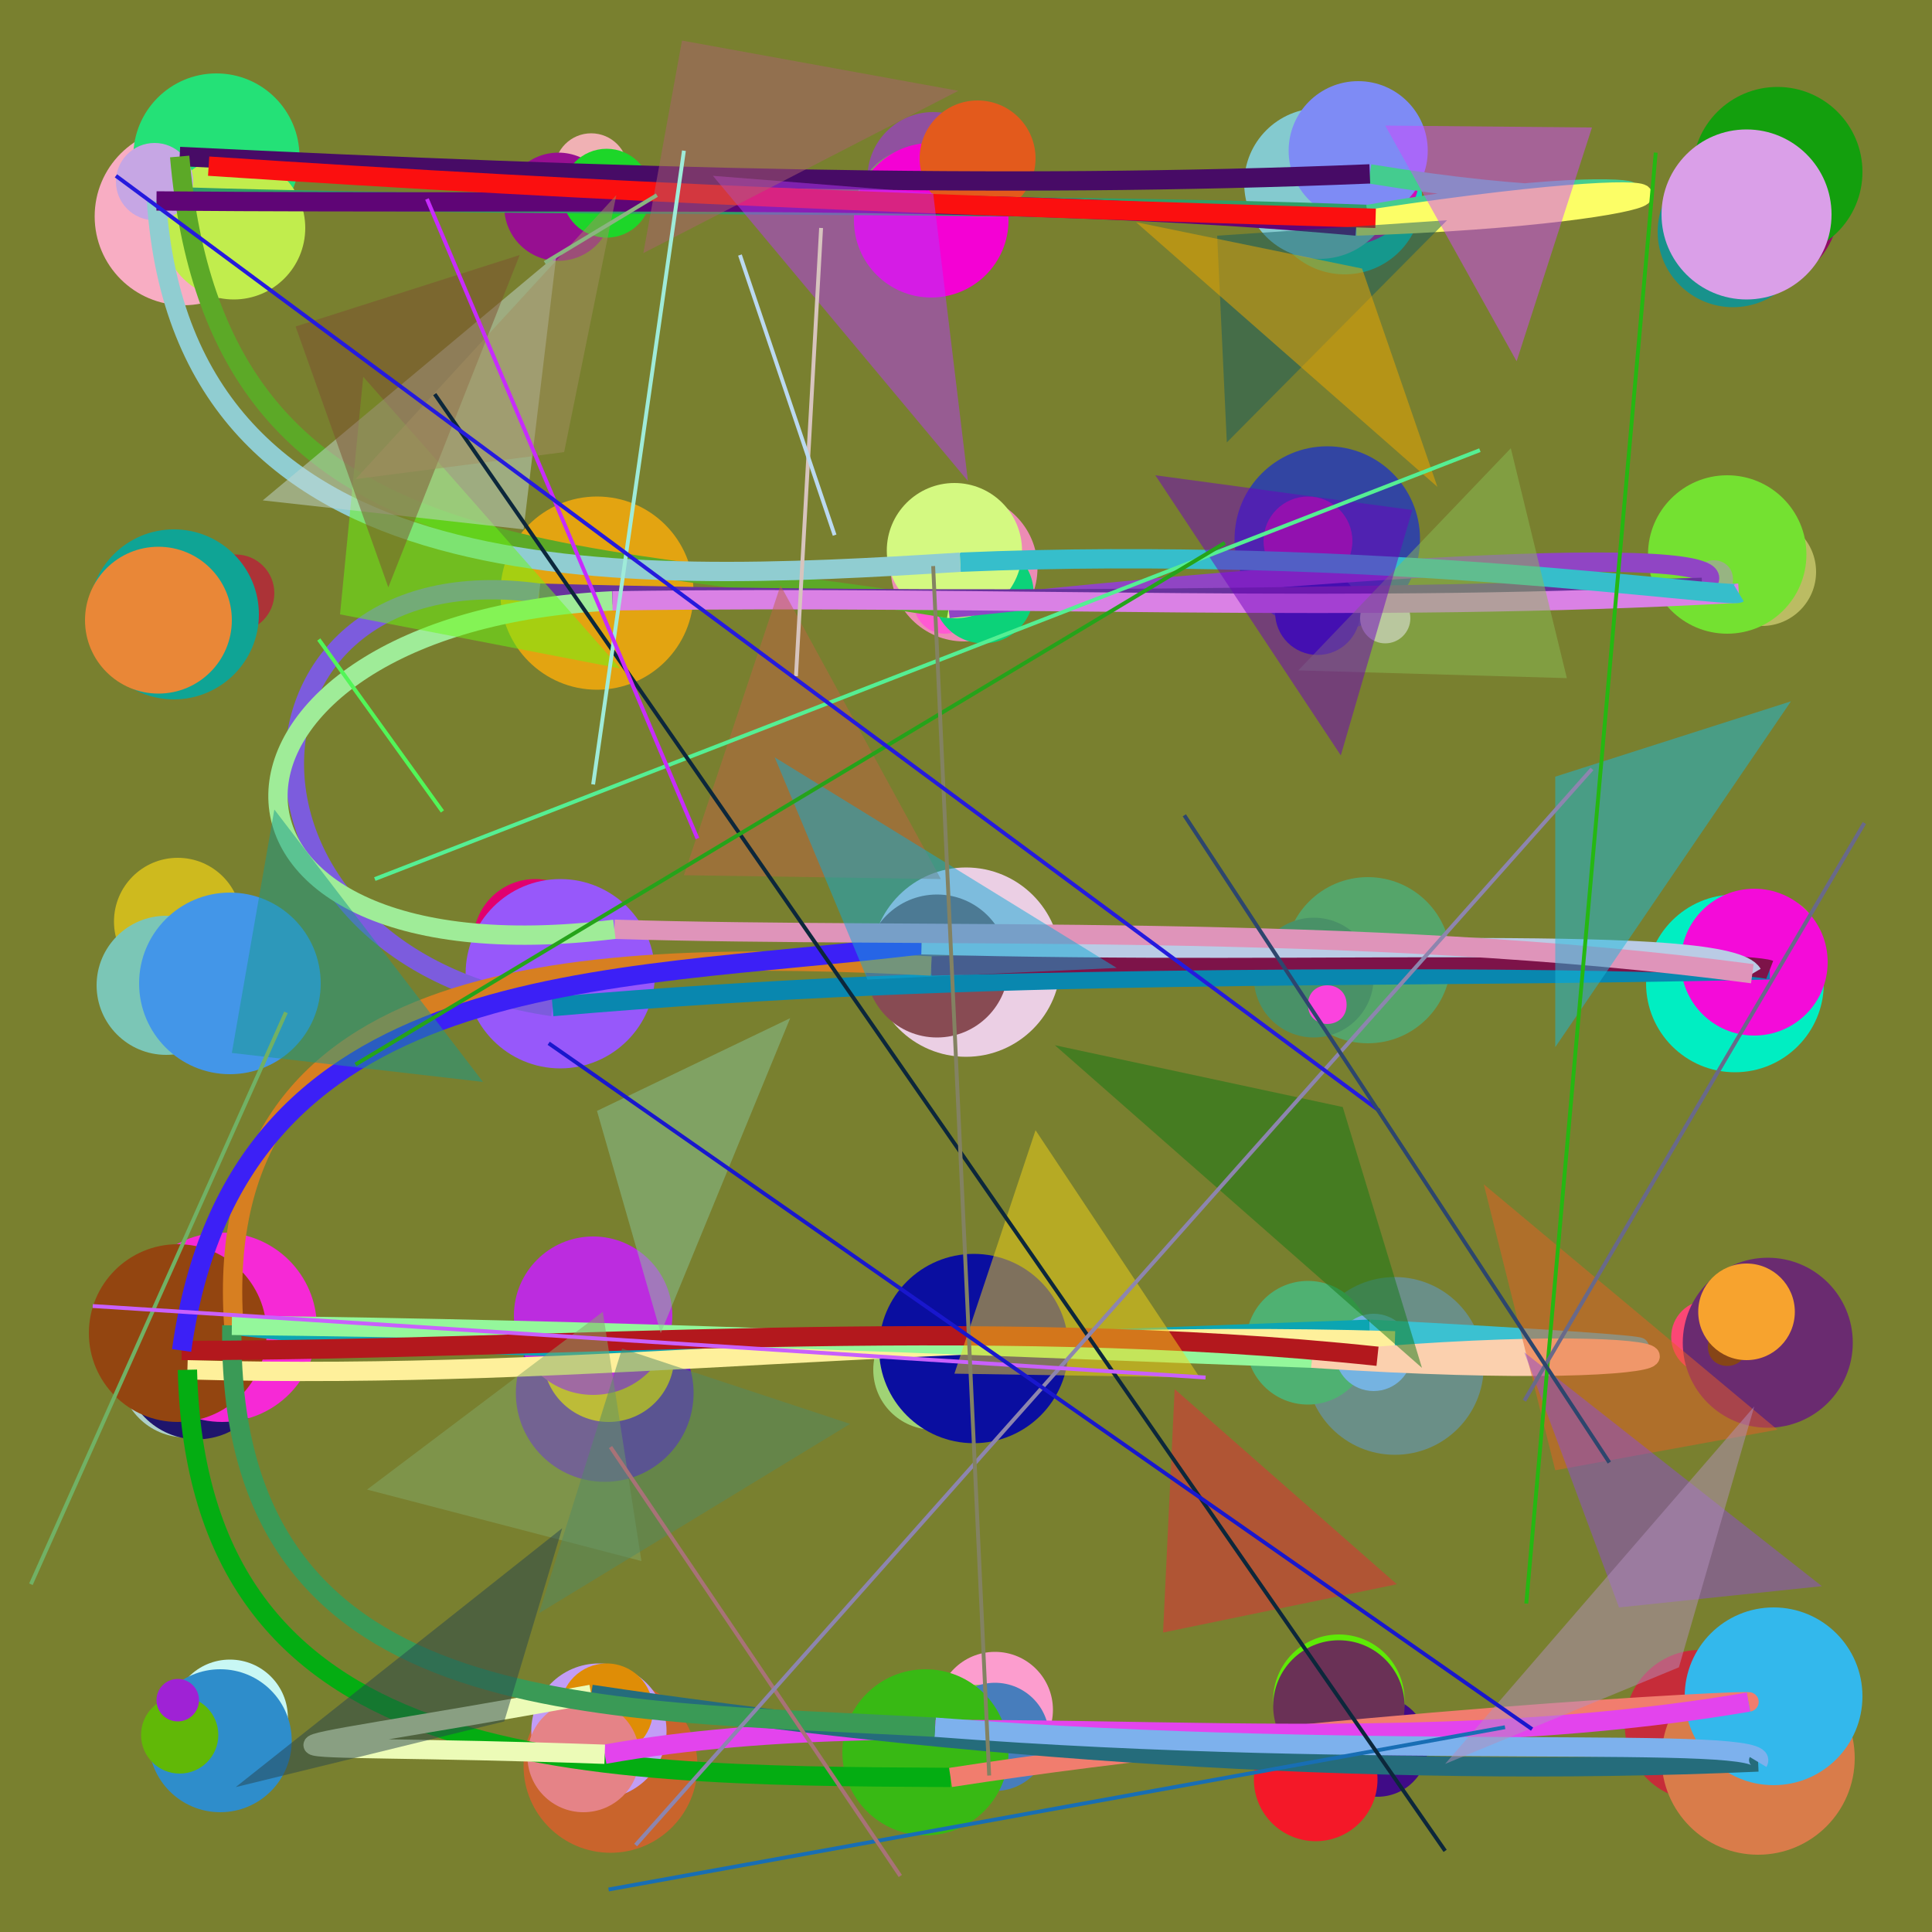 <?xml version="1.0" encoding="UTF-8"?>
<svg xmlns="http://www.w3.org/2000/svg" xmlns:xlink="http://www.w3.org/1999/xlink" width="500pt" height="500pt" viewBox="0 0 500 500" version="1.1">
<defs>
<clipPath id="clip1">
  <rect x="0" y="0" width="500" height="500"/>
</clipPath>
<g id="surface237" clip-path="url(#clip1)">
<rect x="0" y="0" width="500" height="500" style="fill:rgb(47.6%,50.2%,18.5%);fill-opacity:1;stroke:none;"/>
<path style=" stroke:none;fill-rule:nonzero;fill:rgb(96.9%,67.7%,76.2%);fill-opacity:1;" d="M 70.5 56 C 70.5 68.703 60.203 79 47.5 79 C 34.797 79 24.5 68.703 24.5 56 C 24.5 43.297 34.797 33 47.5 33 C 60.203 33 70.5 43.297 70.5 56 "/>
<path style=" stroke:none;fill-rule:nonzero;fill:rgb(90.7%,79.4%,89.6%);fill-opacity:1;" d="M 150 56 C 150 60.695 146.195 64.5 141.5 64.5 C 136.805 64.5 133 60.695 133 56 C 133 51.305 136.805 47.5 141.5 47.5 C 146.195 47.5 150 51.305 150 56 "/>
<path style=" stroke:none;fill-rule:nonzero;fill:rgb(56.4%,31.6%,62.3%);fill-opacity:1;" d="M 258.5 46 C 258.5 55.391 250.891 63 241.5 63 C 232.109 63 224.5 55.391 224.5 46 C 224.5 36.609 232.109 29 241.5 29 C 250.891 29 258.5 36.609 258.5 46 "/>
<path style=" stroke:none;fill-rule:nonzero;fill:rgb(9.8%,84.2%,72.2%);fill-opacity:1;" d="M 368 51 C 368 62.047 359.047 71 348 71 C 336.953 71 328 62.047 328 51 C 328 39.953 336.953 31 348 31 C 359.047 31 368 39.953 368 51 "/>
<path style=" stroke:none;fill-rule:nonzero;fill:rgb(9.6%,57.4%,54.9%);fill-opacity:1;" d="M 468 60 C 468 70.77 459.27 79.5 448.5 79.5 C 437.73 79.5 429 70.77 429 60 C 429 49.23 437.73 40.5 448.5 40.5 C 459.27 40.5 468 49.23 468 60 "/>
<path style=" stroke:none;fill-rule:nonzero;fill:rgb(56.5%,4.3%,39.8%);fill-opacity:1;" d="M 476 53 C 476 64.875 466.375 74.5 454.5 74.5 C 442.625 74.5 433 64.875 433 53 C 433 41.125 442.625 31.5 454.5 31.5 C 466.375 31.5 476 41.125 476 53 "/>
<path style=" stroke:none;fill-rule:nonzero;fill:rgb(82.3%,5.1%,70.8%);fill-opacity:1;" d="M 367.5 44.5 C 367.5 54.992 358.992 63.5 348.5 63.5 C 338.008 63.5 329.5 54.992 329.5 44.5 C 329.5 34.008 338.008 25.5 348.5 25.5 C 358.992 25.5 367.5 34.008 367.5 44.5 "/>
<path style=" stroke:none;fill-rule:nonzero;fill:rgb(51.1%,60%,42.8%);fill-opacity:1;" d="M 256 55.5 C 256 65.164 248.164 73 238.5 73 C 228.836 73 221 65.164 221 55.5 C 221 45.836 228.836 38 238.5 38 C 248.164 38 256 45.836 256 55.5 "/>
<path style=" stroke:none;fill-rule:nonzero;fill:rgb(93.9%,69.5%,70.7%);fill-opacity:1;" d="M 162.5 44 C 162.5 49.246 158.246 53.5 153 53.5 C 147.754 53.5 143.5 49.246 143.5 44 C 143.5 38.754 147.754 34.5 153 34.5 C 158.246 34.5 162.5 38.754 162.5 44 "/>
<path style=" stroke:none;fill-rule:nonzero;fill:rgb(14.1%,88%,46.7%);fill-opacity:1;" d="M 77.5 40.5 C 77.5 52.375 67.875 62 56 62 C 44.125 62 34.5 52.375 34.5 40.5 C 34.5 28.625 44.125 19 56 19 C 67.875 19 77.5 28.625 77.5 40.5 "/>
<path style=" stroke:none;fill-rule:nonzero;fill:rgb(67.2%,20.3%,21.8%);fill-opacity:1;" d="M 71 153.5 C 71 159.023 66.523 163.5 61 163.5 C 55.477 163.5 51 159.023 51 153.5 C 51 147.977 55.477 143.5 61 143.5 C 66.523 143.5 71 147.977 71 153.5 "/>
<path style=" stroke:none;fill-rule:nonzero;fill:rgb(47%,88.4%,82.1%);fill-opacity:1;" d="M 152 139.5 C 152 143.367 148.867 146.5 145 146.5 C 141.133 146.5 138 143.367 138 139.5 C 138 135.633 141.133 132.5 145 132.5 C 148.867 132.5 152 135.633 152 139.5 "/>
<path style=" stroke:none;fill-rule:nonzero;fill:rgb(92.2%,54.8%,70.9%);fill-opacity:1;" d="M 268.5 147 C 268.5 157.492 259.992 166 249.5 166 C 239.008 166 230.5 157.492 230.5 147 C 230.5 136.508 239.008 128 249.5 128 C 259.992 128 268.5 136.508 268.5 147 "/>
<path style=" stroke:none;fill-rule:nonzero;fill:rgb(19.8%,27.3%,63.4%);fill-opacity:1;" d="M 367.5 139.5 C 367.5 152.754 356.754 163.5 343.5 163.5 C 330.246 163.5 319.5 152.754 319.5 139.5 C 319.5 126.246 330.246 115.5 343.5 115.5 C 356.754 115.5 367.5 126.246 367.5 139.5 "/>
<path style=" stroke:none;fill-rule:nonzero;fill:rgb(73.1%,73.5%,39%);fill-opacity:1;" d="M 470 148 C 470 155.73 463.73 162 456 162 C 448.27 162 442 155.73 442 148 C 442 140.27 448.27 134 456 134 C 463.73 134 470 140.27 470 148 "/>
<path style=" stroke:none;fill-rule:nonzero;fill:rgb(14.3%,91.8%,59.2%);fill-opacity:1;" d="M 453 143.5 C 453 150.68 447.18 156.5 440 156.5 C 432.82 156.5 427 150.68 427 143.5 C 427 136.32 432.82 130.5 440 130.5 C 447.18 130.5 453 136.32 453 143.5 "/>
<path style=" stroke:none;fill-rule:nonzero;fill:rgb(71.3%,13.4%,62.3%);fill-opacity:1;" d="M 350 140 C 350 146.352 344.852 151.5 338.5 151.5 C 332.148 151.5 327 146.352 327 140 C 327 133.648 332.148 128.5 338.5 128.5 C 344.852 128.5 350 133.648 350 140 "/>
<path style=" stroke:none;fill-rule:nonzero;fill:rgb(99.7%,34.8%,82.3%);fill-opacity:1;" d="M 252.5 156 C 252.5 160.418 248.918 164 244.5 164 C 240.082 164 236.5 160.418 236.5 156 C 236.5 151.582 240.082 148 244.5 148 C 248.918 148 252.5 151.582 252.5 156 "/>
<path style=" stroke:none;fill-rule:nonzero;fill:rgb(87.4%,91.3%,54.4%);fill-opacity:1;" d="M 174 148.5 C 174 158.441 165.941 166.5 156 166.5 C 146.059 166.5 138 158.441 138 148.5 C 138 138.559 146.059 130.5 156 130.5 C 165.941 130.5 174 138.559 174 148.5 "/>
<path style=" stroke:none;fill-rule:nonzero;fill:rgb(44.7%,84.7%,69.3%);fill-opacity:1;" d="M 60.5 155.5 C 60.5 159.641 57.141 163 53 163 C 48.859 163 45.5 159.641 45.5 155.5 C 45.5 151.359 48.859 148 53 148 C 57.141 148 60.5 151.359 60.5 155.5 "/>
<path style=" stroke:none;fill-rule:nonzero;fill:rgb(80.5%,72.8%,12%);fill-opacity:1;" d="M 62.5 238.5 C 62.5 247.613 55.113 255 46 255 C 36.887 255 29.5 247.613 29.5 238.5 C 29.5 229.387 36.887 222 46 222 C 55.113 222 62.5 229.387 62.5 238.5 "/>
<path style=" stroke:none;fill-rule:nonzero;fill:rgb(92.1%,83.7%,21.8%);fill-opacity:1;" d="M 163.5 250.5 C 163.5 258.23 157.23 264.5 149.5 264.5 C 141.77 264.5 135.5 258.23 135.5 250.5 C 135.5 242.77 141.77 236.5 149.5 236.5 C 157.23 236.5 163.5 242.77 163.5 250.5 "/>
<path style=" stroke:none;fill-rule:nonzero;fill:rgb(66.4%,92.3%,27.3%);fill-opacity:1;" d="M 254 241 C 254 246.801 249.301 251.5 243.5 251.5 C 237.699 251.5 233 246.801 233 241 C 233 235.199 237.699 230.5 243.5 230.5 C 249.301 230.5 254 235.199 254 241 "/>
<path style=" stroke:none;fill-rule:nonzero;fill:rgb(37.1%,6.5%,67.8%);fill-opacity:1;" d="M 372.5 243 C 372.5 250.457 366.457 256.5 359 256.5 C 351.543 256.5 345.5 250.457 345.5 243 C 345.5 235.543 351.543 229.5 359 229.5 C 366.457 229.5 372.5 235.543 372.5 243 "/>
<path style=" stroke:none;fill-rule:nonzero;fill:rgb(62.1%,83.4%,17.6%);fill-opacity:1;" d="M 470 242 C 470 247.246 465.746 251.5 460.5 251.5 C 455.254 251.5 451 247.246 451 242 C 451 236.754 455.254 232.5 460.5 232.5 C 465.746 232.5 470 236.754 470 242 "/>
<path style=" stroke:none;fill-rule:nonzero;fill:rgb(0.2%,93.2%,75.8%);fill-opacity:1;" d="M 472 254.5 C 472 267.203 461.703 277.5 449 277.5 C 436.297 277.5 426 267.203 426 254.5 C 426 241.797 436.297 231.5 449 231.5 C 461.703 231.5 472 241.797 472 254.5 "/>
<path style=" stroke:none;fill-rule:nonzero;fill:rgb(33.5%,64.8%,41.6%);fill-opacity:1;" d="M 375.5 248.5 C 375.5 260.375 365.875 270 354 270 C 342.125 270 332.5 260.375 332.5 248.5 C 332.5 236.625 342.125 227 354 227 C 365.875 227 375.5 236.625 375.5 248.5 "/>
<path style=" stroke:none;fill-rule:nonzero;fill:rgb(22%,80.6%,69.7%);fill-opacity:1;" d="M 258 244 C 258 249.801 253.301 254.5 247.5 254.5 C 241.699 254.5 237 249.801 237 244 C 237 238.199 241.699 233.5 247.5 233.5 C 253.301 233.5 258 238.199 258 244 "/>
<path style=" stroke:none;fill-rule:nonzero;fill:rgb(28.7%,72.8%,40.8%);fill-opacity:1;" d="M 151 244.5 C 151 250.852 145.852 256 139.5 256 C 133.148 256 128 250.852 128 244.5 C 128 238.148 133.148 233 139.5 233 C 145.852 233 151 238.148 151 244.5 "/>
<path style=" stroke:none;fill-rule:nonzero;fill:rgb(22.4%,39.7%,14.8%);fill-opacity:1;" d="M 75.5 255 C 75.5 264.391 67.891 272 58.5 272 C 49.109 272 41.5 264.391 41.5 255 C 41.5 245.609 49.109 238 58.5 238 C 67.891 238 75.5 245.609 75.5 255 "/>
<path style=" stroke:none;fill-rule:nonzero;fill:rgb(68.3%,81.4%,78.8%);fill-opacity:1;" d="M 65 355 C 65 364.391 57.391 372 48 372 C 38.609 372 31 364.391 31 355 C 31 345.609 38.609 338 48 338 C 57.391 338 65 345.609 65 355 "/>
<path style=" stroke:none;fill-rule:nonzero;fill:rgb(56.4%,15.3%,80.8%);fill-opacity:1;" d="M 168 350.5 C 168 355.469 163.969 359.5 159 359.5 C 154.031 359.5 150 355.469 150 350.5 C 150 345.531 154.031 341.5 159 341.5 C 163.969 341.5 168 345.531 168 350.5 "/>
<path style=" stroke:none;fill-rule:nonzero;fill:rgb(62.6%,82.6%,45.8%);fill-opacity:1;" d="M 257 354.5 C 257 363.059 250.059 370 241.5 370 C 232.941 370 226 363.059 226 354.5 C 226 345.941 232.941 339 241.5 339 C 250.059 339 257 345.941 257 354.5 "/>
<path style=" stroke:none;fill-rule:nonzero;fill:rgb(29.9%,11.2%,9.5%);fill-opacity:1;" d="M 369.5 343 C 369.5 348.801 364.801 353.5 359 353.5 C 353.199 353.5 348.5 348.801 348.5 343 C 348.5 337.199 353.199 332.5 359 332.5 C 364.801 332.5 369.5 337.199 369.5 343 "/>
<path style=" stroke:none;fill-rule:nonzero;fill:rgb(98.6%,27.8%,46%);fill-opacity:1;" d="M 451.5 346 C 451.5 351.246 447.246 355.5 442 355.5 C 436.754 355.5 432.5 351.246 432.5 346 C 432.5 340.754 436.754 336.5 442 336.5 C 447.246 336.5 451.5 340.754 451.5 346 "/>
<path style=" stroke:none;fill-rule:nonzero;fill:rgb(41.5%,17.1%,44.1%);fill-opacity:1;" d="M 479.5 347.5 C 479.5 359.648 469.648 369.5 457.5 369.5 C 445.352 369.5 435.5 359.648 435.5 347.5 C 435.5 335.352 445.352 325.5 457.5 325.5 C 469.648 325.5 479.5 335.352 479.5 347.5 "/>
<path style=" stroke:none;fill-rule:nonzero;fill:rgb(41.6%,55.9%,52.9%);fill-opacity:1;" d="M 384 353.5 C 384 366.203 373.703 376.5 361 376.5 C 348.297 376.5 338 366.203 338 353.5 C 338 340.797 348.297 330.5 361 330.5 C 373.703 330.5 384 340.797 384 353.5 "/>
<path style=" stroke:none;fill-rule:nonzero;fill:rgb(88.1%,45.7%,25.4%);fill-opacity:1;" d="M 258.5 345.5 C 258.5 352.168 248.5 352.168 248.5 345.5 C 248.5 338.832 258.5 338.832 258.5 345.5 "/>
<path style=" stroke:none;fill-rule:nonzero;fill:rgb(38.3%,12.2%,74.5%);fill-opacity:1;" d="M 179.5 360.5 C 179.5 373.203 169.203 383.5 156.5 383.5 C 143.797 383.5 133.5 373.203 133.5 360.5 C 133.5 347.797 143.797 337.5 156.5 337.5 C 169.203 337.5 179.5 347.797 179.5 360.5 "/>
<path style=" stroke:none;fill-rule:nonzero;fill:rgb(12.4%,8.4%,42.4%);fill-opacity:1;" d="M 70 353.5 C 70 363.992 61.492 372.5 51 372.5 C 40.508 372.5 32 363.992 32 353.5 C 32 343.008 40.508 334.5 51 334.5 C 61.492 334.5 70 343.008 70 353.5 "/>
<path style=" stroke:none;fill-rule:nonzero;fill:rgb(78.4%,96.5%,95.7%);fill-opacity:1;" d="M 74.5 444.5 C 74.5 452.785 67.785 459.5 59.5 459.5 C 51.215 459.5 44.5 452.785 44.5 444.5 C 44.5 436.215 51.215 429.5 59.5 429.5 C 67.785 429.5 74.5 436.215 74.5 444.5 "/>
<path style=" stroke:none;fill-rule:nonzero;fill:rgb(78.6%,39.2%,17.3%);fill-opacity:1;" d="M 180.5 457 C 180.5 469.426 170.426 479.5 158 479.5 C 145.574 479.5 135.5 469.426 135.5 457 C 135.5 444.574 145.574 434.5 158 434.5 C 170.426 434.5 180.5 444.574 180.5 457 "/>
<path style=" stroke:none;fill-rule:nonzero;fill:rgb(98.6%,61.5%,80.7%);fill-opacity:1;" d="M 272.5 442.5 C 272.5 450.785 265.785 457.5 257.5 457.5 C 249.215 457.5 242.5 450.785 242.5 442.5 C 242.5 434.215 249.215 427.5 257.5 427.5 C 265.785 427.5 272.5 434.215 272.5 442.5 "/>
<path style=" stroke:none;fill-rule:nonzero;fill:rgb(25%,4.6%,53.1%);fill-opacity:1;" d="M 369.5 452 C 369.5 459.18 363.68 465 356.5 465 C 349.32 465 343.5 459.18 343.5 452 C 343.5 444.82 349.32 439 356.5 439 C 363.68 439 369.5 444.82 369.5 452 "/>
<path style=" stroke:none;fill-rule:nonzero;fill:rgb(12.8%,6.1%,66.4%);fill-opacity:1;" d="M 458.5 458 C 458.5 461.039 456.039 463.5 453 463.5 C 449.961 463.5 447.5 461.039 447.5 458 C 447.5 454.961 449.961 452.5 453 452.5 C 456.039 452.5 458.5 454.961 458.5 458 "/>
<path style=" stroke:none;fill-rule:nonzero;fill:rgb(77.5%,17.4%,22.5%);fill-opacity:1;" d="M 459.5 446.5 C 459.5 457.27 450.77 466 440 466 C 429.23 466 420.5 457.27 420.5 446.5 C 420.5 435.73 429.23 427 440 427 C 450.77 427 459.5 435.73 459.5 446.5 "/>
<path style=" stroke:none;fill-rule:nonzero;fill:rgb(37.1%,91.7%,2.6%);fill-opacity:1;" d="M 363.5 440 C 363.5 449.391 355.891 457 346.5 457 C 337.109 457 329.5 449.391 329.5 440 C 329.5 430.609 337.109 423 346.5 423 C 355.891 423 363.5 430.609 363.5 440 "/>
<path style=" stroke:none;fill-rule:nonzero;fill:rgb(54.3%,78.1%,25.9%);fill-opacity:1;" d="M 259.5 442.5 C 259.5 446.09 256.59 449 253 449 C 249.41 449 246.5 446.09 246.5 442.5 C 246.5 438.91 249.41 436 253 436 C 256.59 436 259.5 438.91 259.5 442.5 "/>
<path style=" stroke:none;fill-rule:nonzero;fill:rgb(75.9%,61.4%,96.1%);fill-opacity:1;" d="M 172.5 448 C 172.5 457.664 164.664 465.5 155 465.5 C 145.336 465.5 137.5 457.664 137.5 448 C 137.5 438.336 145.336 430.5 155 430.5 C 164.664 430.5 172.5 438.336 172.5 448 "/>
<path style=" stroke:none;fill-rule:nonzero;fill:rgb(18%,55.2%,79.3%);fill-opacity:1;" d="M 75.5 450.5 C 75.5 460.719 67.219 469 57 469 C 46.781 469 38.5 460.719 38.5 450.5 C 38.5 440.281 46.781 432 57 432 C 67.219 432 75.5 440.281 75.5 450.5 "/>
<path style=" stroke:none;fill-rule:nonzero;fill:rgb(38.2%,72%,3.1%);fill-opacity:1;" d="M 56.5 449 C 56.5 454.523 52.023 459 46.5 459 C 40.977 459 36.5 454.523 36.5 449 C 36.5 443.477 40.977 439 46.5 439 C 52.023 439 56.5 443.477 56.5 449 "/>
<path style=" stroke:none;fill-rule:nonzero;fill:rgb(87.5%,55.2%,2.7%);fill-opacity:1;" d="M 169 442.5 C 169 449.129 163.629 454.5 157 454.5 C 150.371 454.5 145 449.129 145 442.5 C 145 435.871 150.371 430.5 157 430.5 C 163.629 430.5 169 435.871 169 442.5 "/>
<path style=" stroke:none;fill-rule:nonzero;fill:rgb(27.9%,49.1%,73.5%);fill-opacity:1;" d="M 271.5 449.5 C 271.5 457.23 265.23 463.5 257.5 463.5 C 249.77 463.5 243.5 457.23 243.5 449.5 C 243.5 441.77 249.77 435.5 257.5 435.5 C 265.23 435.5 271.5 441.77 271.5 449.5 "/>
<path style=" stroke:none;fill-rule:nonzero;fill:rgb(95.7%,9.4%,15.9%);fill-opacity:1;" d="M 356.5 460.5 C 356.5 469.336 349.336 476.5 340.5 476.5 C 331.664 476.5 324.5 469.336 324.5 460.5 C 324.5 451.664 331.664 444.5 340.5 444.5 C 349.336 444.5 356.5 451.664 356.5 460.5 "/>
<path style=" stroke:none;fill-rule:nonzero;fill:rgb(85.1%,48.7%,29.2%);fill-opacity:1;" d="M 480 455 C 480 468.809 468.809 480 455 480 C 441.191 480 430 468.809 430 455 C 430 441.191 441.191 430 455 430 C 468.809 430 480 441.191 480 455 "/>
<path style=" stroke:none;fill-rule:nonzero;fill:rgb(20.2%,71.9%,92.3%);fill-opacity:1;" d="M 482 439 C 482 451.703 471.703 462 459 462 C 446.297 462 436 451.703 436 439 C 436 426.297 446.297 416 459 416 C 471.703 416 482 426.297 482 439 "/>
<path style=" stroke:none;fill-rule:nonzero;fill:rgb(41.6%,19.2%,33.8%);fill-opacity:1;" d="M 363.5 441.5 C 363.5 450.891 355.891 458.5 346.5 458.5 C 337.109 458.5 329.5 450.891 329.5 441.5 C 329.5 432.109 337.109 424.5 346.5 424.5 C 355.891 424.5 363.5 432.109 363.5 441.5 "/>
<path style=" stroke:none;fill-rule:nonzero;fill:rgb(21.9%,72.3%,8.2%);fill-opacity:1;" d="M 261 453.5 C 261 465.375 251.375 475 239.5 475 C 227.625 475 218 465.375 218 453.5 C 218 441.625 227.625 432 239.5 432 C 251.375 432 261 441.625 261 453.5 "/>
<path style=" stroke:none;fill-rule:nonzero;fill:rgb(89.6%,51.5%,52.8%);fill-opacity:1;" d="M 165.5 454.5 C 165.5 462.508 159.008 469 151 469 C 142.992 469 136.5 462.508 136.5 454.5 C 136.5 446.492 142.992 440 151 440 C 159.008 440 165.5 446.492 165.5 454.5 "/>
<path style=" stroke:none;fill-rule:nonzero;fill:rgb(62.4%,13.3%,83.4%);fill-opacity:1;" d="M 51.5 440 C 51.5 443.039 49.039 445.5 46 445.5 C 42.961 445.5 40.5 443.039 40.5 440 C 40.5 436.961 42.961 434.5 46 434.5 C 49.039 434.5 51.5 436.961 51.5 440 "/>
<path style=" stroke:none;fill-rule:nonzero;fill:rgb(96.2%,16.3%,83.9%);fill-opacity:1;" d="M 82 343.5 C 82 357.031 71.031 368 57.5 368 C 43.969 368 33 357.031 33 343.5 C 33 329.969 43.969 319 57.5 319 C 71.031 319 82 329.969 82 343.5 "/>
<path style=" stroke:none;fill-rule:nonzero;fill:rgb(96.4%,82%,4.1%);fill-opacity:1;" d="M 174.5 351 C 174.5 360.391 166.891 368 157.5 368 C 148.109 368 140.5 360.391 140.5 351 C 140.5 341.609 148.109 334 157.5 334 C 166.891 334 174.5 341.609 174.5 351 "/>
<path style=" stroke:none;fill-rule:nonzero;fill:rgb(56.8%,78.8%,17.3%);fill-opacity:1;" d="M 266.5 340 C 266.5 344.141 263.141 347.5 259 347.5 C 254.859 347.5 251.5 344.141 251.5 340 C 251.5 335.859 254.859 332.5 259 332.5 C 263.141 332.5 266.5 335.859 266.5 340 "/>
<path style=" stroke:none;fill-rule:nonzero;fill:rgb(30.9%,69.3%,44.9%);fill-opacity:1;" d="M 354.5 347.5 C 354.5 356.336 347.336 363.5 338.5 363.5 C 329.664 363.5 322.5 356.336 322.5 347.5 C 322.5 338.664 329.664 331.5 338.5 331.5 C 347.336 331.5 354.5 338.664 354.5 347.5 "/>
<path style=" stroke:none;fill-rule:nonzero;fill:rgb(52.4%,27%,9.3%);fill-opacity:1;" d="M 452 348.5 C 452 355.168 442 355.168 442 348.5 C 442 341.832 452 341.832 452 348.5 "/>
<path style=" stroke:none;fill-rule:nonzero;fill:rgb(96.7%,63.9%,18.2%);fill-opacity:1;" d="M 464.5 339.5 C 464.5 346.402 458.902 352 452 352 C 445.098 352 439.5 346.402 439.5 339.5 C 439.5 332.598 445.098 327 452 327 C 458.902 327 464.5 332.598 464.5 339.5 "/>
<path style=" stroke:none;fill-rule:nonzero;fill:rgb(46%,70.2%,88.1%);fill-opacity:1;" d="M 365.5 350 C 365.5 355.523 361.023 360 355.5 360 C 349.977 360 345.5 355.523 345.5 350 C 345.5 344.477 349.977 340 355.5 340 C 361.023 340 365.5 344.477 365.5 350 "/>
<path style=" stroke:none;fill-rule:nonzero;fill:rgb(4.1%,5.6%,62.6%);fill-opacity:1;" d="M 276.5 349 C 276.5 362.531 265.531 373.5 252 373.5 C 238.469 373.5 227.5 362.531 227.5 349 C 227.5 335.469 238.469 324.5 252 324.5 C 265.531 324.5 276.5 335.469 276.5 349 "/>
<path style=" stroke:none;fill-rule:nonzero;fill:rgb(73.7%,17.3%,87.3%);fill-opacity:1;" d="M 174 340.5 C 174 351.82 164.82 361 153.5 361 C 142.18 361 133 351.82 133 340.5 C 133 329.18 142.18 320 153.5 320 C 164.82 320 174 329.18 174 340.5 "/>
<path style=" stroke:none;fill-rule:nonzero;fill:rgb(57.5%,27.1%,6.6%);fill-opacity:1;" d="M 69 345 C 69 357.703 58.703 368 46 368 C 33.297 368 23 357.703 23 345 C 23 332.297 33.297 322 46 322 C 58.703 322 69 332.297 69 345 "/>
<path style=" stroke:none;fill-rule:nonzero;fill:rgb(48.3%,77.6%,71.2%);fill-opacity:1;" d="M 61 255 C 61 264.941 52.941 273 43 273 C 33.059 273 25 264.941 25 255 C 25 245.059 33.059 237 43 237 C 52.941 237 61 245.059 61 255 "/>
<path style=" stroke:none;fill-rule:nonzero;fill:rgb(88.2%,0.1%,43.6%);fill-opacity:1;" d="M 154.5 243.5 C 154.5 252.336 147.336 259.5 138.5 259.5 C 129.664 259.5 122.5 252.336 122.5 243.5 C 122.5 234.664 129.664 227.5 138.5 227.5 C 147.336 227.5 154.5 234.664 154.5 243.5 "/>
<path style=" stroke:none;fill-rule:nonzero;fill:rgb(91.9%,81%,89.2%);fill-opacity:1;" d="M 274.5 249 C 274.5 262.531 263.531 273.5 250 273.5 C 236.469 273.5 225.5 262.531 225.5 249 C 225.5 235.469 236.469 224.5 250 224.5 C 263.531 224.5 274.5 235.469 274.5 249 "/>
<path style=" stroke:none;fill-rule:nonzero;fill:rgb(28.8%,56.7%,40.6%);fill-opacity:1;" d="M 355.5 253 C 355.5 261.559 348.559 268.5 340 268.5 C 331.441 268.5 324.5 261.559 324.5 253 C 324.5 244.441 331.441 237.5 340 237.5 C 348.559 237.5 355.5 244.441 355.5 253 "/>
<path style=" stroke:none;fill-rule:nonzero;fill:rgb(11.1%,11.1%,64.2%);fill-opacity:1;" d="M 465.5 248.5 C 465.5 254.574 460.574 259.5 454.5 259.5 C 448.426 259.5 443.5 254.574 443.5 248.5 C 443.5 242.426 448.426 237.5 454.5 237.5 C 460.574 237.5 465.5 242.426 465.5 248.5 "/>
<path style=" stroke:none;fill-rule:nonzero;fill:rgb(95.5%,4.5%,85%);fill-opacity:1;" d="M 473 249 C 473 259.492 464.492 268 454 268 C 443.508 268 435 259.492 435 249 C 435 238.508 443.508 230 454 230 C 464.492 230 473 238.508 473 249 "/>
<path style=" stroke:none;fill-rule:nonzero;fill:rgb(98.3%,26.5%,86.9%);fill-opacity:1;" d="M 348.5 260 C 348.5 266.668 338.5 266.668 338.5 260 C 338.5 253.332 348.5 253.332 348.5 260 "/>
<path style=" stroke:none;fill-rule:nonzero;fill:rgb(53.5%,29.5%,32.7%);fill-opacity:1;" d="M 261 250 C 261 260.219 252.719 268.5 242.5 268.5 C 232.281 268.5 224 260.219 224 250 C 224 239.781 232.281 231.5 242.5 231.5 C 252.719 231.5 261 239.781 261 250 "/>
<path style=" stroke:none;fill-rule:nonzero;fill:rgb(59.3%,34.6%,97.9%);fill-opacity:1;" d="M 169.5 252 C 169.5 265.531 158.531 276.5 145 276.5 C 131.469 276.5 120.5 265.531 120.5 252 C 120.5 238.469 131.469 227.5 145 227.5 C 158.531 227.5 169.5 238.469 169.5 252 "/>
<path style=" stroke:none;fill-rule:nonzero;fill:rgb(26.3%,58.9%,90.7%);fill-opacity:1;" d="M 83 254.5 C 83 267.48 72.48 278 59.5 278 C 46.52 278 36 267.48 36 254.5 C 36 241.52 46.52 231 59.5 231 C 72.48 231 83 241.52 83 254.5 "/>
<path style=" stroke:none;fill-rule:nonzero;fill:rgb(6.2%,64.3%,58.4%);fill-opacity:1;" d="M 67 159 C 67 171.148 57.148 181 45 181 C 32.852 181 23 171.148 23 159 C 23 146.852 32.852 137 45 137 C 57.148 137 67 146.852 67 159 "/>
<path style=" stroke:none;fill-rule:nonzero;fill:rgb(57.1%,61.5%,19%);fill-opacity:1;" d="M 174 159.5 C 174 169.719 165.719 178 155.5 178 C 145.281 178 137 169.719 137 159.5 C 137 149.281 145.281 141 155.5 141 C 165.719 141 174 149.281 174 159.5 "/>
<path style=" stroke:none;fill-rule:nonzero;fill:rgb(4.7%,82.1%,47.4%);fill-opacity:1;" d="M 267.5 153.5 C 267.5 160.68 261.68 166.5 254.5 166.5 C 247.32 166.5 241.5 160.68 241.5 153.5 C 241.5 146.32 247.32 140.5 254.5 140.5 C 261.68 140.5 267.5 146.32 267.5 153.5 "/>
<path style=" stroke:none;fill-rule:nonzero;fill:rgb(91.2%,82.7%,91.4%);fill-opacity:1;" d="M 365 160 C 365 163.59 362.09 166.5 358.5 166.5 C 354.91 166.5 352 163.59 352 160 C 352 156.41 354.91 153.5 358.5 153.5 C 362.09 153.5 365 156.41 365 160 "/>
<path style=" stroke:none;fill-rule:nonzero;fill:rgb(45.6%,88.2%,19.5%);fill-opacity:1;" d="M 467.5 143.5 C 467.5 154.82 458.32 164 447 164 C 435.68 164 426.5 154.82 426.5 143.5 C 426.5 132.18 435.68 123 447 123 C 458.32 123 467.5 132.18 467.5 143.5 "/>
<path style=" stroke:none;fill-rule:nonzero;fill:rgb(59%,70.5%,51%);fill-opacity:1;" d="M 448.5 150 C 448.5 156.668 438.5 156.668 438.5 150 C 438.5 143.332 448.5 143.332 448.5 150 "/>
<path style=" stroke:none;fill-rule:nonzero;fill:rgb(10.3%,12.2%,63.6%);fill-opacity:1;" d="M 352 158.5 C 352 164.574 347.074 169.5 341 169.5 C 334.926 169.5 330 164.574 330 158.5 C 330 152.426 334.926 147.5 341 147.5 C 347.074 147.5 352 152.426 352 158.5 "/>
<path style=" stroke:none;fill-rule:nonzero;fill:rgb(83.2%,97.4%,50.5%);fill-opacity:1;" d="M 264.5 142.5 C 264.5 152.164 256.664 160 247 160 C 237.336 160 229.5 152.164 229.5 142.5 C 229.5 132.836 237.336 125 247 125 C 256.664 125 264.5 132.836 264.5 142.5 "/>
<path style=" stroke:none;fill-rule:nonzero;fill:rgb(88.9%,64.1%,6.9%);fill-opacity:1;" d="M 179.5 153.5 C 179.5 167.309 168.309 178.5 154.5 178.5 C 140.691 178.5 129.5 167.309 129.5 153.5 C 129.5 139.691 140.691 128.5 154.5 128.5 C 168.309 128.5 179.5 139.691 179.5 153.5 "/>
<path style=" stroke:none;fill-rule:nonzero;fill:rgb(91.1%,52.8%,21.6%);fill-opacity:1;" d="M 60 160.5 C 60 170.992 51.492 179.5 41 179.5 C 30.508 179.5 22 170.992 22 160.5 C 22 150.008 30.508 141.5 41 141.5 C 51.492 141.5 60 150.008 60 160.5 "/>
<path style=" stroke:none;fill-rule:nonzero;fill:rgb(75.6%,92.7%,30.1%);fill-opacity:1;" d="M 79 59 C 79 69.219 70.719 77.5 60.5 77.5 C 50.281 77.5 42 69.219 42 59 C 42 48.781 50.281 40.5 60.5 40.5 C 70.719 40.5 79 48.781 79 59 "/>
<path style=" stroke:none;fill-rule:nonzero;fill:rgb(59.1%,6.2%,56.9%);fill-opacity:1;" d="M 158.5 53.5 C 158.5 61.23 152.23 67.5 144.5 67.5 C 136.77 67.5 130.5 61.23 130.5 53.5 C 130.5 45.77 136.77 39.5 144.5 39.5 C 152.23 39.5 158.5 45.77 158.5 53.5 "/>
<path style=" stroke:none;fill-rule:nonzero;fill:rgb(95.6%,0.6%,83.2%);fill-opacity:1;" d="M 261 57 C 261 68.047 252.047 77 241 77 C 229.953 77 221 68.047 221 57 C 221 45.953 229.953 37 241 37 C 252.047 37 261 45.953 261 57 "/>
<path style=" stroke:none;fill-rule:nonzero;fill:rgb(51.7%,79.2%,81.2%);fill-opacity:1;" d="M 361 47.5 C 361 58.27 352.27 67 341.5 67 C 330.73 67 322 58.27 322 47.5 C 322 36.73 330.73 28 341.5 28 C 352.27 28 361 36.73 361 47.5 "/>
<path style=" stroke:none;fill-rule:nonzero;fill:rgb(7.8%,62.5%,5.3%);fill-opacity:1;" d="M 482 44.5 C 482 56.648 472.148 66.5 460 66.5 C 447.852 66.5 438 56.648 438 44.5 C 438 32.352 447.852 22.5 460 22.5 C 472.148 22.5 482 32.352 482 44.5 "/>
<path style=" stroke:none;fill-rule:nonzero;fill:rgb(85.2%,62.5%,91%);fill-opacity:1;" d="M 474 55.5 C 474 67.648 464.148 77.5 452 77.5 C 439.852 77.5 430 67.648 430 55.5 C 430 43.352 439.852 33.5 452 33.5 C 464.148 33.5 474 43.352 474 55.5 "/>
<path style=" stroke:none;fill-rule:nonzero;fill:rgb(49.6%,54.5%,96%);fill-opacity:1;" d="M 369.5 39 C 369.5 48.941 361.441 57 351.5 57 C 341.559 57 333.5 48.941 333.5 39 C 333.5 29.059 341.559 21 351.5 21 C 361.441 21 369.5 29.059 369.5 39 "/>
<path style=" stroke:none;fill-rule:nonzero;fill:rgb(89%,35.3%,11%);fill-opacity:1;" d="M 268 41 C 268 49.285 261.285 56 253 56 C 244.715 56 238 49.285 238 41 C 238 32.715 244.715 26 253 26 C 261.285 26 268 32.715 268 41 "/>
<path style=" stroke:none;fill-rule:nonzero;fill:rgb(11.7%,83.7%,16.2%);fill-opacity:1;" d="M 168.5 50 C 168.5 56.352 163.352 61.5 157 61.5 C 150.648 61.5 145.5 56.352 145.5 50 C 145.5 43.648 150.648 38.5 157 38.5 C 163.352 38.5 168.5 43.648 168.5 50 "/>
<path style=" stroke:none;fill-rule:nonzero;fill:rgb(77.6%,65.1%,89.4%);fill-opacity:1;" d="M 50 47 C 50 52.523 45.523 57 40 57 C 34.477 57 30 52.523 30 47 C 30 41.477 34.477 37 40 37 C 45.523 37 50 41.477 50 47 "/>
<path style="fill:none;stroke-width:0.01;stroke-linecap:butt;stroke-linejoin:miter;stroke:rgb(19%,62.1%,40.4%);stroke-opacity:1;stroke-miterlimit:10;" d="M 0.097 0.102 C 0.291 0.108 0.522 0.104 0.708 0.111 " transform="matrix(500,0,0,500,0,0)"/>
<path style="fill:none;stroke-width:0.01;stroke-linecap:butt;stroke-linejoin:miter;stroke:rgb(26.8%,79.7%,55.9%);stroke-opacity:1;stroke-miterlimit:10;" d="M 0.708 0.111 C 0.892 0.079 0.886 0.119 0.709 0.09 " transform="matrix(500,0,0,500,0,0)"/>
<path style="fill:none;stroke-width:0.01;stroke-linecap:butt;stroke-linejoin:miter;stroke:rgb(27.8%,4.4%,40%);stroke-opacity:1;stroke-miterlimit:10;" d="M 0.709 0.09 C 0.515 0.098 0.32 0.092 0.093 0.081 " transform="matrix(500,0,0,500,0,0)"/>
<path style="fill:none;stroke-width:0.01;stroke-linecap:butt;stroke-linejoin:miter;stroke:rgb(36.1%,66.2%,15.6%);stroke-opacity:1;stroke-miterlimit:10;" d="M 0.093 0.081 C 0.112 0.301 0.291 0.281 0.491 0.315 " transform="matrix(500,0,0,500,0,0)"/>
<path style="fill:none;stroke-width:0.01;stroke-linecap:butt;stroke-linejoin:miter;stroke:rgb(56.5%,27.3%,76.8%);stroke-opacity:1;stroke-miterlimit:10;" d="M 0.491 0.315 C 0.684 0.294 0.918 0.279 0.881 0.304 " transform="matrix(500,0,0,500,0,0)"/>
<path style="fill:none;stroke-width:0.01;stroke-linecap:butt;stroke-linejoin:miter;stroke:rgb(40.8%,19.7%,61.4%);stroke-opacity:1;stroke-miterlimit:10;" d="M 0.881 0.304 C 0.721 0.309 0.49 0.313 0.279 0.307 " transform="matrix(500,0,0,500,0,0)"/>
<path style="fill:none;stroke-width:0.01;stroke-linecap:butt;stroke-linejoin:miter;stroke:rgb(48.5%,36.3%,86.7%);stroke-opacity:1;stroke-miterlimit:10;" d="M 0.279 0.307 C 0.112 0.284 0.106 0.495 0.286 0.521 " transform="matrix(500,0,0,500,0,0)"/>
<path style="fill:none;stroke-width:0.01;stroke-linecap:butt;stroke-linejoin:miter;stroke:rgb(3.7%,52.8%,68.4%);stroke-opacity:1;stroke-miterlimit:10;" d="M 0.286 0.521 C 0.517 0.501 0.703 0.507 0.916 0.502 " transform="matrix(500,0,0,500,0,0)"/>
<path style="fill:none;stroke-width:0.01;stroke-linecap:butt;stroke-linejoin:miter;stroke:rgb(49.2%,7.8%,28.7%);stroke-opacity:1;stroke-miterlimit:10;" d="M 0.916 0.502 C 0.903 0.497 0.694 0.494 0.482 0.5 " transform="matrix(500,0,0,500,0,0)"/>
<path style="fill:none;stroke-width:0.01;stroke-linecap:butt;stroke-linejoin:miter;stroke:rgb(84.2%,49.8%,12.9%);stroke-opacity:1;stroke-miterlimit:10;" d="M 0.482 0.5 C 0.303 0.491 0.108 0.496 0.121 0.686 " transform="matrix(500,0,0,500,0,0)"/>
<path style="fill:none;stroke-width:0.01;stroke-linecap:butt;stroke-linejoin:miter;stroke:rgb(4.8%,64.7%,69.9%);stroke-opacity:1;stroke-miterlimit:10;" d="M 0.121 0.686 C 0.303 0.707 0.512 0.695 0.709 0.688 " transform="matrix(500,0,0,500,0,0)"/>
<path style="fill:none;stroke-width:0.01;stroke-linecap:butt;stroke-linejoin:miter;stroke:rgb(23.1%,75.6%,81.8%);stroke-opacity:1;stroke-miterlimit:10;" d="M 0.709 0.688 C 0.898 0.698 0.888 0.701 0.722 0.694 " transform="matrix(500,0,0,500,0,0)"/>
<path style="fill:none;stroke-width:0.01;stroke-linecap:butt;stroke-linejoin:miter;stroke:rgb(99.5%,94.1%,60.6%);stroke-opacity:1;stroke-miterlimit:10;" d="M 0.722 0.694 C 0.484 0.687 0.31 0.715 0.097 0.709 " transform="matrix(500,0,0,500,0,0)"/>
<path style="fill:none;stroke-width:0.01;stroke-linecap:butt;stroke-linejoin:miter;stroke:rgb(1.8%,67.8%,7.3%);stroke-opacity:1;stroke-miterlimit:10;" d="M 0.097 0.709 C 0.102 0.917 0.292 0.919 0.492 0.92 " transform="matrix(500,0,0,500,0,0)"/>
<path style="fill:none;stroke-width:0.01;stroke-linecap:butt;stroke-linejoin:miter;stroke:rgb(94.4%,49.1%,43.1%);stroke-opacity:1;stroke-miterlimit:10;" d="M 0.492 0.92 C 0.68 0.891 0.915 0.879 0.905 0.881 " transform="matrix(500,0,0,500,0,0)"/>
<path style="fill:none;stroke-width:0.01;stroke-linecap:butt;stroke-linejoin:miter;stroke:rgb(88.8%,26.6%,92.9%);stroke-opacity:1;stroke-miterlimit:10;" d="M 0.905 0.881 C 0.693 0.917 0.486 0.877 0.313 0.908 " transform="matrix(500,0,0,500,0,0)"/>
<path style="fill:none;stroke-width:0.01;stroke-linecap:butt;stroke-linejoin:miter;stroke:rgb(92.5%,98.4%,71.7%);stroke-opacity:1;stroke-miterlimit:10;" d="M 0.313 0.908 C 0.118 0.901 0.108 0.913 0.306 0.877 " transform="matrix(500,0,0,500,0,0)"/>
<path style="fill:none;stroke-width:0.01;stroke-linecap:butt;stroke-linejoin:miter;stroke:rgb(14.7%,42.3%,48.1%);stroke-opacity:1;stroke-miterlimit:10;" d="M 0.306 0.877 C 0.493 0.905 0.706 0.921 0.91 0.912 " transform="matrix(500,0,0,500,0,0)"/>
<path style="fill:none;stroke-width:0.01;stroke-linecap:butt;stroke-linejoin:miter;stroke:rgb(49%,69.3%,92.9%);stroke-opacity:1;stroke-miterlimit:10;" d="M 0.91 0.912 C 0.919 0.897 0.719 0.912 0.484 0.894 " transform="matrix(500,0,0,500,0,0)"/>
<path style="fill:none;stroke-width:0.01;stroke-linecap:butt;stroke-linejoin:miter;stroke:rgb(22.8%,60.3%,33.8%);stroke-opacity:1;stroke-miterlimit:10;" d="M 0.484 0.894 C 0.303 0.884 0.117 0.892 0.12 0.686 " transform="matrix(500,0,0,500,0,0)"/>
<path style="fill:none;stroke-width:0.01;stroke-linecap:butt;stroke-linejoin:miter;stroke:rgb(58.1%,96.7%,60.9%);stroke-opacity:1;stroke-miterlimit:10;" d="M 0.12 0.686 C 0.317 0.688 0.485 0.696 0.679 0.703 " transform="matrix(500,0,0,500,0,0)"/>
<path style="fill:none;stroke-width:0.01;stroke-linecap:butt;stroke-linejoin:miter;stroke:rgb(98.1%,81.4%,68.2%);stroke-opacity:1;stroke-miterlimit:10;" d="M 0.679 0.703 C 0.907 0.718 0.906 0.687 0.713 0.702 " transform="matrix(500,0,0,500,0,0)"/>
<path style="fill:none;stroke-width:0.01;stroke-linecap:butt;stroke-linejoin:miter;stroke:rgb(70.3%,9.5%,11.5%);stroke-opacity:1;stroke-miterlimit:10;" d="M 0.713 0.702 C 0.506 0.68 0.286 0.699 0.094 0.699 " transform="matrix(500,0,0,500,0,0)"/>
<path style="fill:none;stroke-width:0.01;stroke-linecap:butt;stroke-linejoin:miter;stroke:rgb(23.5%,12.7%,96.2%);stroke-opacity:1;stroke-miterlimit:10;" d="M 0.094 0.699 C 0.122 0.498 0.312 0.509 0.477 0.489 " transform="matrix(500,0,0,500,0,0)"/>
<path style="fill:none;stroke-width:0.01;stroke-linecap:butt;stroke-linejoin:miter;stroke:rgb(72.9%,79.5%,89.5%);stroke-opacity:1;stroke-miterlimit:10;" d="M 0.477 0.489 C 0.689 0.495 0.894 0.482 0.907 0.504 " transform="matrix(500,0,0,500,0,0)"/>
<path style="fill:none;stroke-width:0.01;stroke-linecap:butt;stroke-linejoin:miter;stroke:rgb(87.4%,58%,73%);stroke-opacity:1;stroke-miterlimit:10;" d="M 0.907 0.504 C 0.704 0.477 0.48 0.486 0.318 0.481 " transform="matrix(500,0,0,500,0,0)"/>
<path style="fill:none;stroke-width:0.01;stroke-linecap:butt;stroke-linejoin:miter;stroke:rgb(62.5%,92.4%,59.5%);stroke-opacity:1;stroke-miterlimit:10;" d="M 0.318 0.481 C 0.082 0.51 0.09 0.322 0.317 0.311 " transform="matrix(500,0,0,500,0,0)"/>
<path style="fill:none;stroke-width:0.01;stroke-linecap:butt;stroke-linejoin:miter;stroke:rgb(85.2%,50.5%,89.5%);stroke-opacity:1;stroke-miterlimit:10;" d="M 0.317 0.311 C 0.521 0.308 0.703 0.318 0.9 0.307 " transform="matrix(500,0,0,500,0,0)"/>
<path style="fill:none;stroke-width:0.01;stroke-linecap:butt;stroke-linejoin:miter;stroke:rgb(21.4%,74.5%,79.6%);stroke-opacity:1;stroke-miterlimit:10;" d="M 0.9 0.307 C 0.895 0.31 0.708 0.282 0.497 0.291 " transform="matrix(500,0,0,500,0,0)"/>
<path style="fill:none;stroke-width:0.01;stroke-linecap:butt;stroke-linejoin:miter;stroke:rgb(56.4%,80.3%,81.7%);stroke-opacity:1;stroke-miterlimit:10;" d="M 0.497 0.291 C 0.321 0.302 0.095 0.312 0.081 0.104 " transform="matrix(500,0,0,500,0,0)"/>
<path style="fill:none;stroke-width:0.01;stroke-linecap:butt;stroke-linejoin:miter;stroke:rgb(37.4%,2.1%,46.2%);stroke-opacity:1;stroke-miterlimit:10;" d="M 0.081 0.104 C 0.314 0.106 0.514 0.1 0.702 0.117 " transform="matrix(500,0,0,500,0,0)"/>
<path style="fill:none;stroke-width:0.01;stroke-linecap:butt;stroke-linejoin:miter;stroke:rgb(98.7%,99.4%,39.9%);stroke-opacity:1;stroke-miterlimit:10;" d="M 0.702 0.117 C 0.883 0.111 0.912 0.083 0.712 0.113 " transform="matrix(500,0,0,500,0,0)"/>
<path style="fill:none;stroke-width:0.01;stroke-linecap:butt;stroke-linejoin:miter;stroke:rgb(98.4%,5.9%,5.9%);stroke-opacity:1;stroke-miterlimit:10;" d="M 0.712 0.113 C 0.477 0.106 0.321 0.1 0.108 0.086 " transform="matrix(500,0,0,500,0,0)"/>
<path style=" stroke:none;fill-rule:nonzero;fill:rgb(42.1%,97.9%,7.8%);fill-opacity:0.5;" d="M 160.5 173 L 88 159 L 94 97.5 L 160.5 173 "/>
<path style=" stroke:none;fill-rule:nonzero;fill:rgb(7.1%,35.6%,38.7%);fill-opacity:0.5;" d="M 374.5 57 L 315 61 L 317.5 114.5 L 374.5 57 "/>
<path style=" stroke:none;fill-rule:nonzero;fill:rgb(54.3%,73.9%,32.9%);fill-opacity:0.5;" d="M 336 173.5 L 405.5 175.5 L 391 116 L 336 173.5 "/>
<path style=" stroke:none;fill-rule:nonzero;fill:rgb(71.8%,22.6%,96.3%);fill-opacity:0.5;" d="M 184.5 45.5 L 241.5 50 L 250.5 124.5 L 184.5 45.5 "/>
<path style=" stroke:none;fill-rule:nonzero;fill:rgb(77.2%,84.5%,82.2%);fill-opacity:0.5;" d="M 68 129.5 L 135.5 137 L 144 66 L 68 129.5 "/>
<path style=" stroke:none;fill-rule:nonzero;fill:rgb(95.4%,83.3%,10.2%);fill-opacity:0.5;" d="M 310.5 356.5 L 247 355.5 L 268 292.5 L 310.5 356.5 "/>
<path style=" stroke:none;fill-rule:nonzero;fill:rgb(90.4%,37%,15.1%);fill-opacity:0.5;" d="M 460 370 L 402.5 380.5 L 384 306.5 L 460 370 "/>
<path style=" stroke:none;fill-rule:nonzero;fill:rgb(53.5%,77.1%,59.5%);fill-opacity:0.5;" d="M 204.5 263.5 L 154.5 287.5 L 171 345 L 204.5 263.5 "/>
<path style=" stroke:none;fill-rule:nonzero;fill:rgb(52%,65.8%,40.5%);fill-opacity:0.5;" d="M 95 385.5 L 166 404 L 156 339.5 L 95 385.5 "/>
<path style=" stroke:none;fill-rule:nonzero;fill:rgb(7.3%,47.5%,7.9%);fill-opacity:0.5;" d="M 273 270.5 L 347.5 286.5 L 368 354 L 273 270.5 "/>
<path style=" stroke:none;fill-rule:nonzero;fill:rgb(56%,29.9%,83.1%);fill-opacity:0.5;" d="M 471.5 410.5 L 419 416 L 394.5 350 L 471.5 410.5 "/>
<path style=" stroke:none;fill-rule:nonzero;fill:rgb(32.7%,54.1%,39.5%);fill-opacity:0.5;" d="M 220 368.5 L 161 349 L 139.5 417.5 L 220 368.5 "/>
<path style=" stroke:none;fill-rule:nonzero;fill:rgb(15.6%,27.1%,31%);fill-opacity:0.5;" d="M 61 462.5 L 130.5 445.5 L 145.5 395.5 L 61 462.5 "/>
<path style=" stroke:none;fill-rule:nonzero;fill:rgb(91.2%,16.6%,23.1%);fill-opacity:0.5;" d="M 361.5 410 L 301 422.5 L 304 359.5 L 361.5 410 "/>
<path style=" stroke:none;fill-rule:nonzero;fill:rgb(70.8%,57%,74.8%);fill-opacity:0.5;" d="M 374 456.5 L 434.5 431.5 L 454 364 L 374 456.5 "/>
<path style=" stroke:none;fill-rule:nonzero;fill:rgb(74.7%,39.7%,26.8%);fill-opacity:0.5;" d="M 243.5 227.5 L 177 226.5 L 202 151.5 L 243.5 227.5 "/>
<path style=" stroke:none;fill-rule:nonzero;fill:rgb(9.9%,60.6%,54.9%);fill-opacity:0.5;" d="M 125 280 L 60 272.5 L 71 209.5 L 125 280 "/>
<path style=" stroke:none;fill-rule:nonzero;fill:rgb(43.3%,0.2%,75.7%);fill-opacity:0.5;" d="M 299 123 L 365.5 132 L 347 195.5 L 299 123 "/>
<path style=" stroke:none;fill-rule:nonzero;fill:rgb(10.3%,73.1%,86.4%);fill-opacity:0.5;" d="M 463.5 181.5 L 402.5 201 L 402.5 271 L 463.5 181.5 "/>
<path style=" stroke:none;fill-rule:nonzero;fill:rgb(6.6%,67.1%,84.3%);fill-opacity:0.5;" d="M 289 250.5 L 224.5 253.5 L 200.5 196 L 289 250.5 "/>
<path style=" stroke:none;fill-rule:nonzero;fill:rgb(49.5%,30.7%,19.1%);fill-opacity:0.5;" d="M 134.5 66 L 76.5 84.5 L 100.5 152 L 134.5 66 "/>
<path style=" stroke:none;fill-rule:nonzero;fill:rgb(94.7%,66.2%,0.3%);fill-opacity:0.5;" d="M 294 57.5 L 352.5 69.5 L 372 126 L 294 57.5 "/>
<path style=" stroke:none;fill-rule:nonzero;fill:rgb(82.1%,27.7%,99.6%);fill-opacity:0.5;" d="M 358.5 32.5 L 412 33 L 392.5 93.5 L 358.5 32.5 "/>
<path style=" stroke:none;fill-rule:nonzero;fill:rgb(67.2%,38%,44.5%);fill-opacity:0.5;" d="M 248 23.5 L 176.5 10.5 L 166.5 65.5 L 248 23.5 "/>
<path style=" stroke:none;fill-rule:nonzero;fill:rgb(63.6%,56%,37.8%);fill-opacity:0.5;" d="M 92 124 L 146 117 L 159.5 50.5 L 92 124 "/>
<path style="fill:none;stroke-width:0.002;stroke-linecap:butt;stroke-linejoin:miter;stroke:rgb(84.1%,76.9%,74.5%);stroke-opacity:1;stroke-miterlimit:10;" d="M 0.412 0.35 L 0.425 0.118 " transform="matrix(500,0,0,500,0,0)"/>
<path style="fill:none;stroke-width:0.002;stroke-linecap:butt;stroke-linejoin:miter;stroke:rgb(33.4%,93.6%,57.5%);stroke-opacity:1;stroke-miterlimit:10;" d="M 0.766 0.233 L 0.194 0.455 " transform="matrix(500,0,0,500,0,0)"/>
<path style="fill:none;stroke-width:0.002;stroke-linecap:butt;stroke-linejoin:miter;stroke:rgb(9.5%,43.2%,70.5%);stroke-opacity:1;stroke-miterlimit:10;" d="M 0.779 0.894 L 0.315 0.978 " transform="matrix(500,0,0,500,0,0)"/>
<path style="fill:none;stroke-width:0.002;stroke-linecap:butt;stroke-linejoin:miter;stroke:rgb(14.8%,72.1%,7.3%);stroke-opacity:1;stroke-miterlimit:10;" d="M 0.79 0.83 L 0.857 0.079 " transform="matrix(500,0,0,500,0,0)"/>
<path style="fill:none;stroke-width:0.002;stroke-linecap:butt;stroke-linejoin:miter;stroke:rgb(73.3%,85%,94.1%);stroke-opacity:1;stroke-miterlimit:10;" d="M 0.383 0.132 L 0.432 0.277 " transform="matrix(500,0,0,500,0,0)"/>
<path style="fill:none;stroke-width:0.002;stroke-linecap:butt;stroke-linejoin:miter;stroke:rgb(65.7%,44.7%,46.6%);stroke-opacity:1;stroke-miterlimit:10;" d="M 0.466 0.971 L 0.316 0.749 " transform="matrix(500,0,0,500,0,0)"/>
<path style="fill:none;stroke-width:0.002;stroke-linecap:butt;stroke-linejoin:miter;stroke:rgb(44.2%,69.4%,39.1%);stroke-opacity:1;stroke-miterlimit:10;" d="M 0.016 0.82 L 0.148 0.524 " transform="matrix(500,0,0,500,0,0)"/>
<path style="fill:none;stroke-width:0.002;stroke-linecap:butt;stroke-linejoin:miter;stroke:rgb(5%,15.3%,23.1%);stroke-opacity:1;stroke-miterlimit:10;" d="M 0.748 0.958 L 0.225 0.204 " transform="matrix(500,0,0,500,0,0)"/>
<path style="fill:none;stroke-width:0.002;stroke-linecap:butt;stroke-linejoin:miter;stroke:rgb(55.1%,52.1%,68%);stroke-opacity:1;stroke-miterlimit:10;" d="M 0.329 0.955 L 0.824 0.398 " transform="matrix(500,0,0,500,0,0)"/>
<path style="fill:none;stroke-width:0.002;stroke-linecap:butt;stroke-linejoin:miter;stroke:rgb(62.3%,92.1%,85%);stroke-opacity:1;stroke-miterlimit:10;" d="M 0.354 0.078 L 0.307 0.406 " transform="matrix(500,0,0,500,0,0)"/>
<path style="fill:none;stroke-width:0.002;stroke-linecap:butt;stroke-linejoin:miter;stroke:rgb(14.8%,64%,10.2%);stroke-opacity:1;stroke-miterlimit:10;" d="M 0.184 0.551 L 0.634 0.281 " transform="matrix(500,0,0,500,0,0)"/>
<path style="fill:none;stroke-width:0.002;stroke-linecap:butt;stroke-linejoin:miter;stroke:rgb(78.7%,37.6%,98.7%);stroke-opacity:1;stroke-miterlimit:10;" d="M 0.624 0.713 L 0.048 0.676 " transform="matrix(500,0,0,500,0,0)"/>
<path style="fill:none;stroke-width:0.002;stroke-linecap:butt;stroke-linejoin:miter;stroke:rgb(51.5%,50.9%,38.6%);stroke-opacity:1;stroke-miterlimit:10;" d="M 0.512 0.919 L 0.483 0.293 " transform="matrix(500,0,0,500,0,0)"/>
<path style="fill:none;stroke-width:0.002;stroke-linecap:butt;stroke-linejoin:miter;stroke:rgb(54.3%,70.7%,50.5%);stroke-opacity:1;stroke-miterlimit:10;" d="M 0.34 0.101 L 0.282 0.136 " transform="matrix(500,0,0,500,0,0)"/>
<path style="fill:none;stroke-width:0.002;stroke-linecap:butt;stroke-linejoin:miter;stroke:rgb(10%,9%,80.1%);stroke-opacity:1;stroke-miterlimit:10;" d="M 0.793 0.895 L 0.284 0.54 " transform="matrix(500,0,0,500,0,0)"/>
<path style="fill:none;stroke-width:0.002;stroke-linecap:butt;stroke-linejoin:miter;stroke:rgb(41.3%,41.1%,53.9%);stroke-opacity:1;stroke-miterlimit:10;" d="M 0.789 0.725 L 0.965 0.426 " transform="matrix(500,0,0,500,0,0)"/>
<path style="fill:none;stroke-width:0.002;stroke-linecap:butt;stroke-linejoin:miter;stroke:rgb(78%,16.8%,98.9%);stroke-opacity:1;stroke-miterlimit:10;" d="M 0.361 0.434 L 0.221 0.103 " transform="matrix(500,0,0,500,0,0)"/>
<path style="fill:none;stroke-width:0.002;stroke-linecap:butt;stroke-linejoin:miter;stroke:rgb(14.7%,10.2%,86.4%);stroke-opacity:1;stroke-miterlimit:10;" d="M 0.714 0.575 L 0.06 0.091 " transform="matrix(500,0,0,500,0,0)"/>
<path style="fill:none;stroke-width:0.002;stroke-linecap:butt;stroke-linejoin:miter;stroke:rgb(32.3%,96.3%,34.4%);stroke-opacity:1;stroke-miterlimit:10;" d="M 0.165 0.331 L 0.229 0.42 " transform="matrix(500,0,0,500,0,0)"/>
<path style="fill:none;stroke-width:0.002;stroke-linecap:butt;stroke-linejoin:miter;stroke:rgb(17.6%,27.7%,42.7%);stroke-opacity:1;stroke-miterlimit:10;" d="M 0.833 0.757 L 0.613 0.422 " transform="matrix(500,0,0,500,0,0)"/>
</g>
</defs>
<g id="surface234">
<use xlink:href="#surface237"/>
</g>
</svg>

